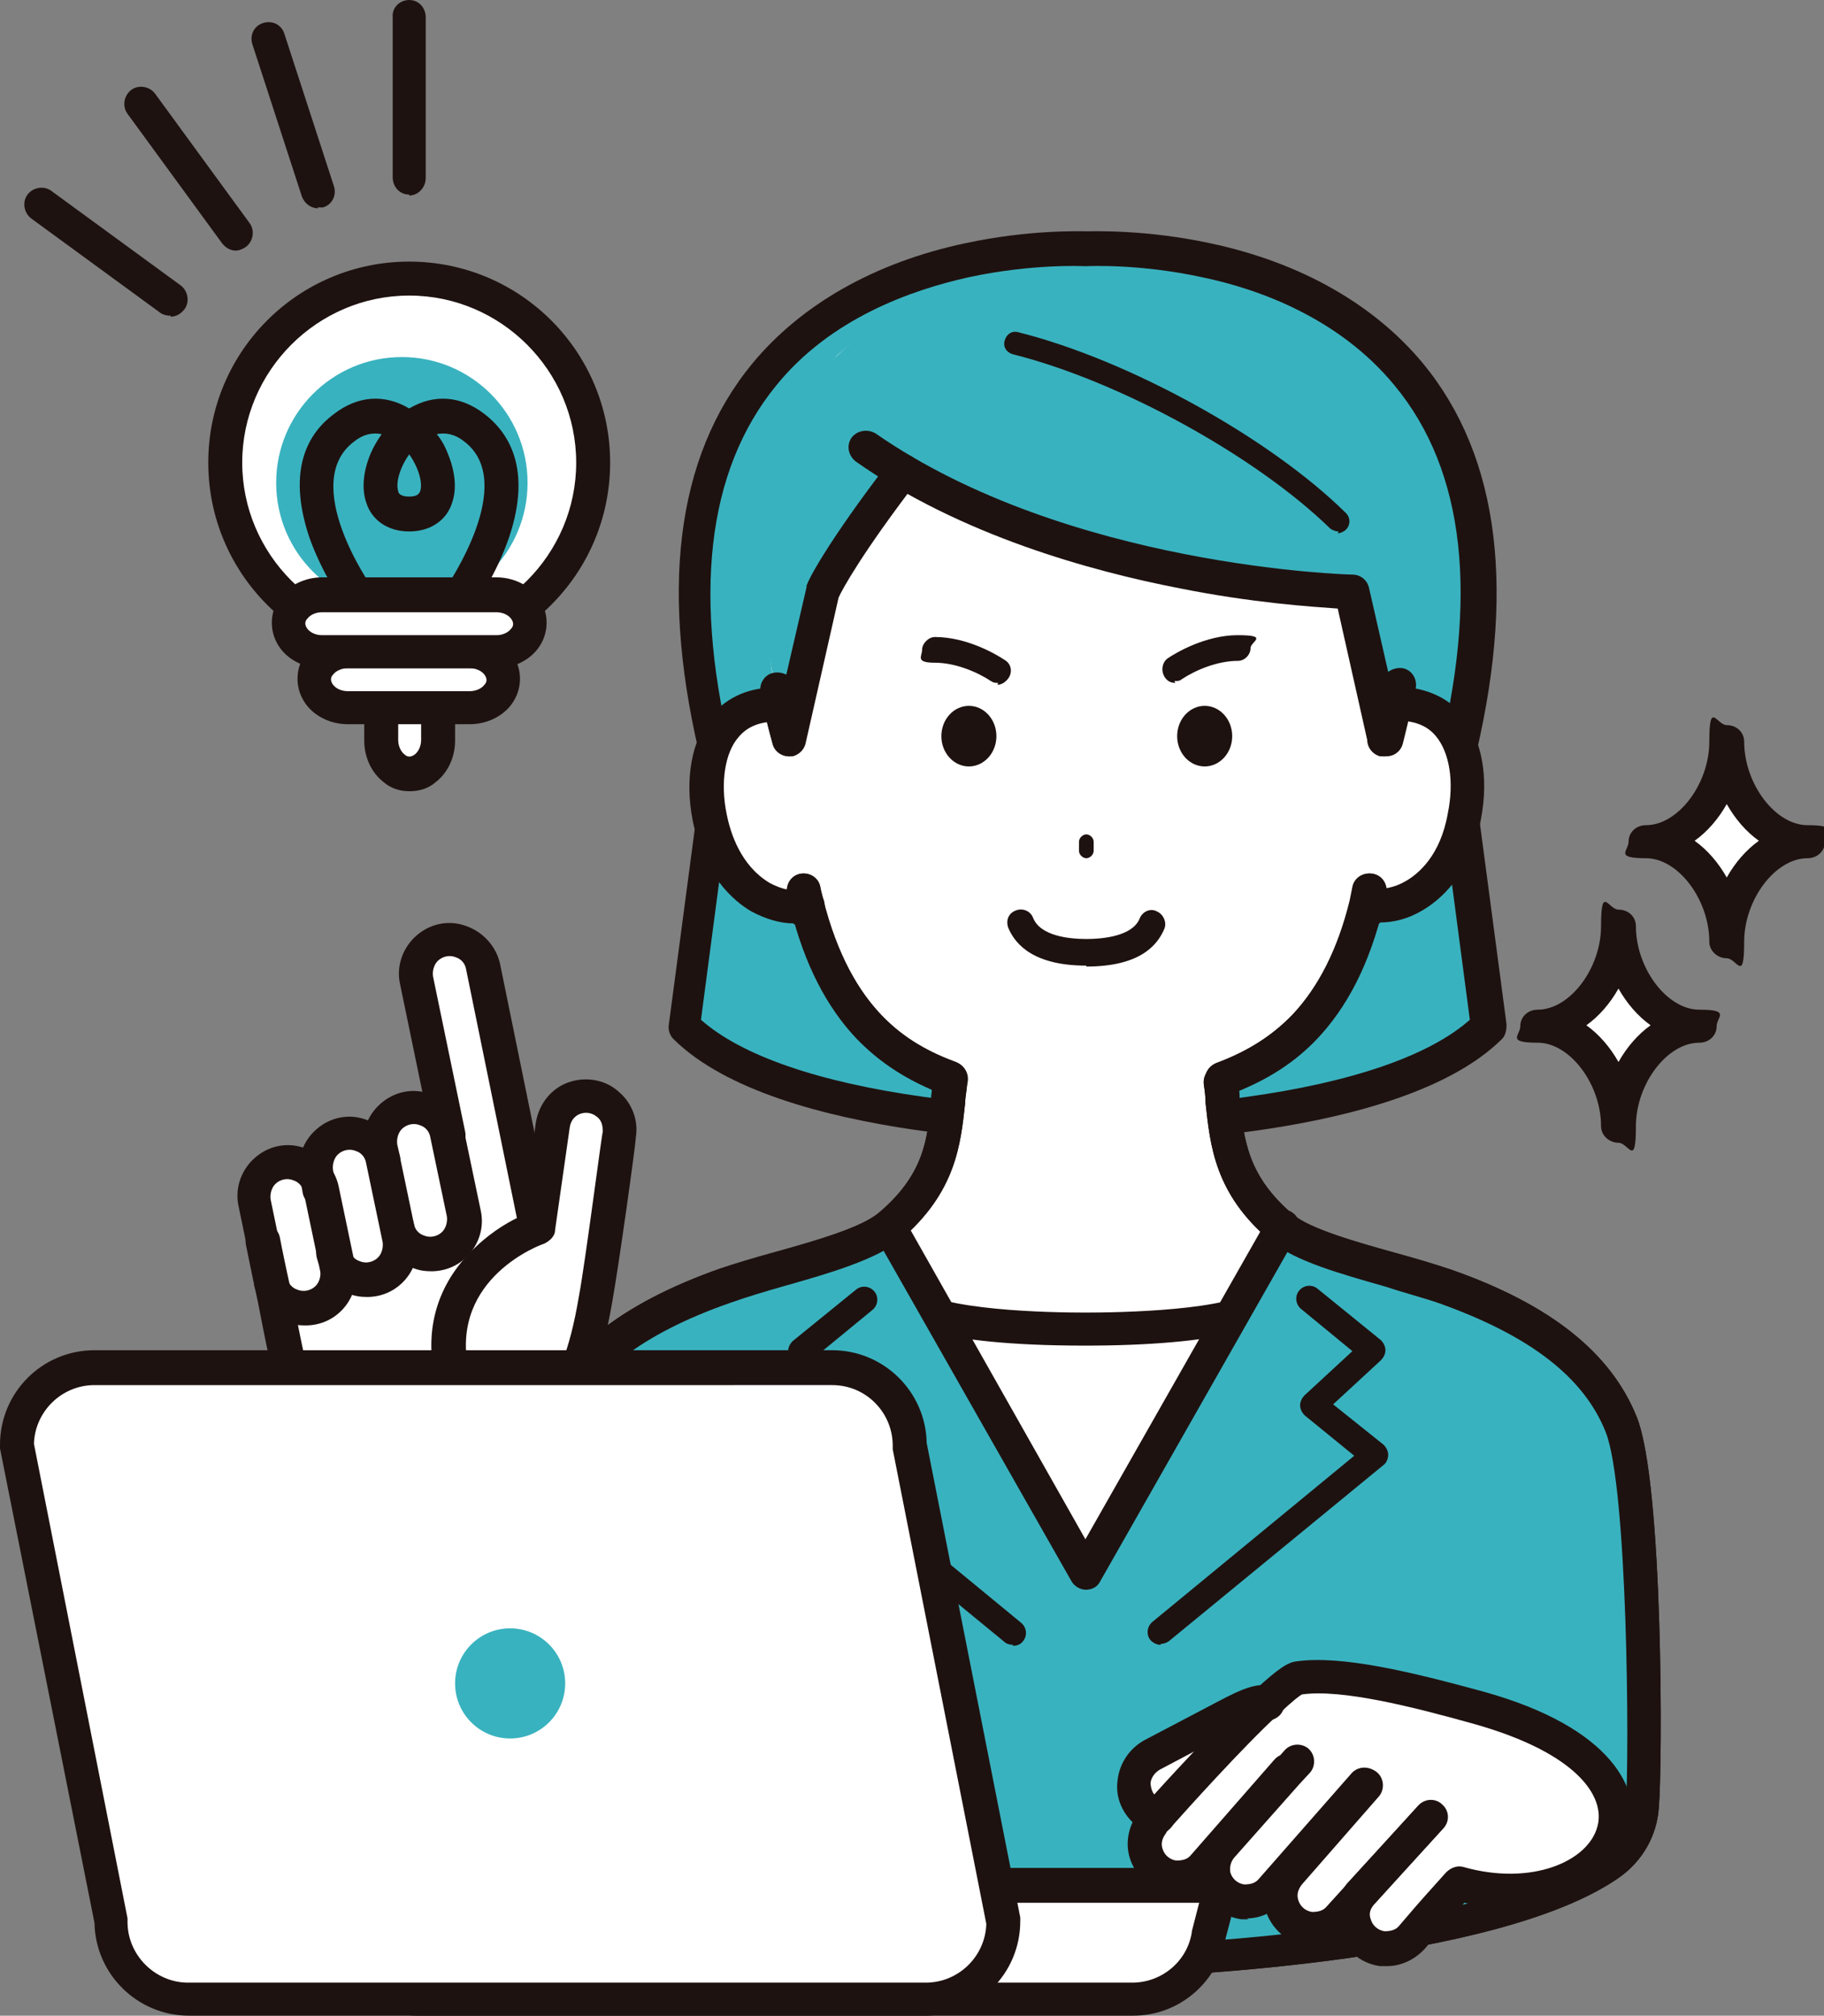 <?xml version="1.0" encoding="UTF-8"?>
<svg id="a" xmlns="http://www.w3.org/2000/svg" version="1.1" xmlns:xlink="http://www.w3.org/1999/xlink" viewBox="0 0 198.8 219.6">
  <rect x="0" y="0" width="198.8" height="219.6" fill="#808080" stroke="none"/>
  <defs>
    <style>
      .cls-1 {
        fill: #1e1210;
      }

      .cls-1, .cls-2, .cls-3, .cls-4, .cls-5 {
        stroke-width: 0px;
      }

      .cls-2 {
        fill: none;
      }

      .cls-3 {
        fill: #39b2bf;
      }

      .cls-6 {
        clip-path: url(#clippath);
      }

      .cls-4 {
        fill: #d3e9ff;
      }

      .cls-5 {
        fill: #fff;
      }
    </style>
    <clipPath id="clippath">
      <path class="cls-2" d="M151.9,76.7h.1c6.9-.1,8.7,6.4,7.5,12.3-1.5,7.8-7.3,10.6-10.7,9.5-3.1,12.3-9.5,16.7-15.7,19,.7,5.3.3,10.5,6.7,15.9,3.3,2.8,12.2,4.5,17.8,6.4,8.8,3.1,16.3,7.6,19.2,15,2.7,6.7,2.7,36.3,2.3,41.7-.2,2.5-1.5,4.9-3.6,6.3-11.9,8.3-44.9,10.6-57.2,10.6s-45.2-2.3-57.2-10.6c-2.1-1.5-3.4-3.8-3.6-6.3-.4-5.4-.4-35,2.3-41.7,3-7.4,10.4-12,19.2-15,5.6-1.9,14.5-3.7,17.8-6.4,6.4-5.4,6-10.6,6.7-15.9-6.2-2.3-12.5-6.7-15.7-19h0c-3.3,1.1-9.2-1.7-10.7-9.6-1.2-5.9.6-12.4,7.5-12.3h.1c-11.9-51.1,33.4-45.1,33.4-45.1,0,0,45.3-6.1,33.4,45Z"/>
    </clipPath>
  </defs>
  <g>
    <g>
      <path class="cls-3" d="M118.4,122.7s-32.8.2-43.8-10.8l3.8-28.3c-15.2-59.5,40.1-56.5,40.1-56.5,0,0,55.2-3,40.1,56.5l3.8,28.3c-11.1,11-43.8,10.8-43.8,10.8Z"/>
      <path class="cls-1" d="M118.7,124.5h-.2c-1.5,0-33.7,0-45.1-11.3-.4-.4-.6-1-.5-1.6l3.7-27.9c-4.8-19.1-3-33.9,5.4-44.1,5.3-6.4,13.3-11,23.2-13.1,7-1.5,12.5-1.3,13.3-1.3.8,0,6.4-.2,13.4,1.3,9.9,2.1,17.9,6.7,23.2,13.1,8.4,10.2,10.2,25,5.4,44.1l3.7,27.9c0,.6-.1,1.2-.5,1.6-11.1,11-41.7,11.3-44.9,11.3h0ZM118.4,120.8h0c.9,0,8.6,0,17.5-1.3,11.5-1.6,19.9-4.5,24.3-8.4l-3.6-27.3c0-.2,0-.5,0-.7,4.6-18,3.1-31.8-4.6-41.1-6-7.3-14.7-10.5-21-11.8-6.9-1.5-12.5-1.2-12.6-1.2h-.2c0,0-5.6-.3-12.6,1.2-6.3,1.4-15.1,4.5-21,11.8-7.6,9.3-9.2,23.1-4.6,41.1,0,.2,0,.5,0,.7l-3.6,27.3c4.4,3.9,12.8,6.8,24.3,8.4,9.3,1.3,17.5,1.3,17.5,1.3h0Z"/>
    </g>
    <g class="cls-6">
      <path class="cls-5" d="M151.9,76.7h.1c6.9-.1,8.7,6.4,7.5,12.3-1.5,7.8-7.3,10.6-10.7,9.6-3.1,12.3-9.5,16.7-15.7,19h0c.7,5.3.3,10.5,6.7,15.9,3.3,2.8,12.2,4.5,17.8,6.4,8.8,3.1,16.3,7.6,19.2,15,2.7,6.6,2.7,36.3,2.3,41.7-.2,2.5-1.5,4.9-3.6,6.3-11.9,8.3-44.9,10.6-57.2,10.6s-45.2-2.3-57.2-10.6c-2.1-1.4-3.4-3.8-3.6-6.3-.4-5.4-.4-35.1,2.3-41.7,3-7.4,10.4-12,19.2-15,5.6-1.9,14.5-3.6,17.8-6.4,6.4-5.4,6-10.6,6.7-15.9-6.2-2.3-12.5-6.7-15.7-19h0c-3.3,1.1-9.2-1.7-10.7-9.6-1.2-5.9.6-12.4,7.5-12.3h.1c-9.1-50.8,33.4-49.6,33.4-49.6,0,0,42.2-1.8,33.4,49.6h0Z"/>
    </g>
    <path class="cls-4" d="M97.6,50.9l-3.4-2.2c1.1.8,2.2,1.5,3.4,2.2Z"/>
    <path class="cls-3" d="M118.4,30.5s-47.6-5-32.5,50.1l3.6-16.1s1.9-4,8.8-13.1l-.8-.5c-1.1-.7-2.3-1.4-3.4-2.2l3.4,2.2c21.4,12.9,49.7,13.6,49.7,13.6l3.6,16.1c15.1-55-32.5-50.1-32.5-50.1h0Z"/>
    <path class="cls-1" d="M103.7,119.4c-.2,0-.4,0-.7-.1-4-1.5-7.1-3.5-9.7-6.2-3.2-3.4-5.6-8-7.1-14,0,0,0,0,0-.1-.2-.6-.3-1.1-.4-1.6-.2-1,.4-2,1.4-2.2s2,.4,2.2,1.4c0,.4.2.8.3,1.3,0,0,0,0,0,.1,3.1,12,9.1,15.7,14.5,17.7,1,.4,1.4,1.4,1.1,2.4-.3.8-1,1.2-1.7,1.2Z"/>
    <path class="cls-1" d="M86.5,100.6c-1.5,0-3.1-.5-4.6-1.3-1.9-1.1-5.2-3.9-6.4-9.9-.9-4.6-.1-8.8,2.1-11.5,1.7-2,4.2-3.1,7.3-3,1,0,1.8.9,1.8,1.9,0,1-.9,1.8-1.9,1.8-1.9,0-3.3.5-4.3,1.7-1.5,1.7-2,5-1.3,8.4.4,2,1.5,5.6,4.7,7.5,1.3.7,2.7,1,3.6.7,1-.3,2,.2,2.3,1.2.3,1-.2,2-1.2,2.3-.7.2-1.3.3-2.1.3h0Z"/>
    <path class="cls-1" d="M133.2,119.4c-.8,0-1.5-.5-1.7-1.2-.4-1,.1-2,1.1-2.4,3.5-1.3,6.1-3,8.3-5.3,2.8-3,4.9-7.1,6.2-12.4.1-.5.2-1,.3-1.5.2-1,1.2-1.6,2.2-1.4,1,.2,1.6,1.2,1.4,2.2-.1.5-.2,1-.4,1.6-1.5,6-3.8,10.6-7.1,14.1-2.6,2.7-5.7,4.7-9.7,6.2-.2,0-.4.1-.6.1h0Z"/>
    <path class="cls-1" d="M150.4,100.6c-.7,0-1.4,0-2-.3-.8-.2-1.3-.9-1.3-1.8s.8-1.8,1.9-1.8h0c.2,0,.4,0,.6,0,1,.3,2.4,0,3.6-.7,1.4-.8,3.8-2.8,4.6-7.4.7-3.4.2-6.6-1.3-8.4-1-1.2-2.4-1.7-4.4-1.7h0c-1,0-1.8-.8-1.9-1.8,0-1,.8-1.9,1.8-1.9,3,0,5.6,1,7.3,3,2.2,2.7,3,6.8,2.1,11.5-1.2,6.1-4.5,8.8-6.4,9.9-1.5.9-3.1,1.3-4.6,1.3h0Z"/>
    <path class="cls-1" d="M86,82.4c-.8,0-1.6-.5-1.8-1.4-.4-1.4-.7-2.7-1-3.9-.2-1,.4-2,1.4-2.2s2,.4,2.2,1.4c.3,1.2.6,2.5.9,3.8.3,1-.3,2-1.3,2.3-.2,0-.3,0-.5,0Z"/>
    <path class="cls-1" d="M150.9,82.4c-.2,0-.3,0-.5,0-1-.3-1.6-1.3-1.3-2.3.4-1.3.7-2.6.9-3.8.2-1,1.2-1.6,2.2-1.4,1,.2,1.6,1.2,1.4,2.2-.3,1.2-.6,2.6-1,3.9-.2.8-1,1.4-1.8,1.4h0Z"/>
    <path class="cls-1" d="M118.4,215.4c-6.2,0-17.6-.6-28.9-2.2-14-2-23.8-4.9-29.3-8.7-2.5-1.8-4.1-4.6-4.4-7.7-.3-4.6-.5-35.2,2.4-42.5,2.8-7,9.5-12.3,20.3-16.1,1.8-.6,3.8-1.2,6-1.8,4.3-1.2,9.2-2.6,11.2-4.2,5-4.2,5.4-8,5.8-12.5,0-.7.2-1.5.2-2.2.1-1,1.1-1.7,2.1-1.6,1,.1,1.7,1.1,1.6,2.1,0,.7-.2,1.4-.2,2.1-.5,4.6-1,9.8-7.1,15-2.6,2.1-7.6,3.6-12.6,5-2.1.6-4.1,1.2-5.8,1.8-9.8,3.4-15.7,8-18.1,14-2.4,6-2.6,35-2.2,40.9.2,2,1.2,3.8,2.8,4.9,4.9,3.4,14.5,6.2,27.7,8.1,11.2,1.6,22.3,2.2,28.4,2.2,13.5,0,44.9-2.5,56.1-10.2,1.6-1.1,2.6-2.9,2.8-4.9.4-5.9.2-34.9-2.2-40.9-2.4-6-8.3-10.5-18.1-14-1.7-.6-3.7-1.1-5.8-1.8-4.9-1.4-10-2.8-12.6-5-6.1-5.1-6.6-10.4-7.1-15,0-.7-.1-1.4-.2-2.1-.1-1,.6-1.9,1.6-2.1,1-.1,1.9.6,2.1,1.6.1.7.2,1.5.2,2.2.5,4.5.9,8.3,5.8,12.5,1.9,1.6,6.9,3,11.2,4.2,2.2.6,4.2,1.2,6,1.8,10.9,3.8,17.5,9.1,20.3,16.1,2.9,7.3,2.8,37.9,2.4,42.5-.2,3.1-1.8,5.9-4.4,7.7-5.5,3.8-15.3,6.7-29.3,8.7-11.4,1.6-22.7,2.2-28.9,2.2h0Z"/>
    <path class="cls-1" d="M118.4,93.5c-.4,0-.8-.4-.8-.8v-1c0-.4.4-.8.8-.8s.8.4.8.8v1c0,.4-.4.8-.8.8Z"/>
    <path class="cls-1" d="M118.4,105.2c-5.6,0-7.7-2.2-8.5-4.1h0c-.3-.8,0-1.6.8-1.9.7-.3,1.6,0,1.9.8h0c.8,2,4,2.3,5.8,2.3s5-.3,5.8-2.2h0c.3-.8,1.2-1.2,1.9-.8.7.3,1.1,1.2.8,1.9h0c-.8,1.9-2.8,4.1-8.5,4.1h0Z"/>
    <path class="cls-1" d="M118.4,146.6c-17.2,0-20.2-2.7-21.3-3.6h0c-.8-.7-.9-1.9-.2-2.6s1.8-.9,2.6-.2h0c2.8,2.6,15.1,2.8,18.8,2.8s16-.2,18.8-2.7h0c.8-.7,1.9-.6,2.6.1.7.8.6,1.9-.2,2.6h0c-.7.7-1.9,1.5-4.9,2.2-3.8.9-9.3,1.4-16.4,1.4h0Z"/>
    <ellipse class="cls-1" cx="105.6" cy="80.2" rx="3" ry="3.3"/>
    <path class="cls-1" d="M103.7,119.4c-.2,0-.4,0-.7-.1-4.2-1.6-7.4-3.7-10-6.6-3.3-3.7-5.7-8.7-7.2-15.3-.2-1,.4-2,1.4-2.2,1-.2,2,.4,2.2,1.4,2.9,13.1,9.2,17.1,14.9,19.2,1,.4,1.4,1.4,1.1,2.4-.3.8-1,1.2-1.7,1.2h0Z"/>
    <path class="cls-1" d="M133.2,119.4c-.8,0-1.5-.5-1.7-1.2-.4-1,.1-2,1.1-2.4,10.3-3.8,13.3-11.9,14.9-19.2.2-1,1.2-1.6,2.2-1.4s1.6,1.2,1.4,2.2c-1.4,6.5-3.7,11.5-7.1,15.3-2.6,2.9-5.8,5-10.1,6.6-.2,0-.4.1-.6.1h0Z"/>
    <path class="cls-3" d="M118.4,213.5c-13.7,0-52.3-2.9-59.3-13.9-.6-7.2-2.2-36.9.9-44.7,3-7.4,10.4-12,19.2-15,5.6-1.9,14.5-3.6,17.8-6.4l21.5,37.8,21.5-37.8c3.3,2.8,12.2,4.5,17.8,6.4,8.8,3.1,16.3,7.6,19.2,15,3.1,7.8,1.5,37.6.9,44.7-7,11-45.6,13.9-59.3,13.9h0Z"/>
    <path class="cls-1" d="M118.4,173.2c-.7,0-1.3-.4-1.6-.9l-21.5-37.8c-.5-.9-.2-2,.7-2.5s2-.2,2.5.7l19.8,35,19.9-35c.5-.9,1.6-1.2,2.5-.7.9.5,1.2,1.6.7,2.5l-21.5,37.8c-.3.6-.9.9-1.6.9h0Z"/>
    <path class="cls-1" d="M110.4,179.2c-.3,0-.7-.1-.9-.3l-23.4-19.2c-.3-.3-.5-.7-.5-1.1s.2-.8.5-1.1l5.5-4.4-5.2-4.8c-.3-.3-.5-.7-.5-1.1,0-.4.2-.8.5-1.1l6.9-5.6c.6-.5,1.5-.4,2,.2.5.6.4,1.5-.2,2l-5.6,4.6,5.2,4.8c.3.3.5.7.5,1.1,0,.4-.2.8-.5,1.1l-5.4,4.4,22,18.1c.6.5.7,1.4.2,2-.3.4-.7.5-1.1.5h0Z"/>
    <path class="cls-1" d="M126.5,179.2c-.4,0-.8-.2-1.1-.5-.5-.6-.4-1.5.2-2l22-18.1-5.4-4.4c-.3-.3-.5-.7-.5-1.1,0-.4.2-.8.5-1.1l5.2-4.8-5.6-4.6c-.6-.5-.7-1.4-.2-2s1.4-.7,2-.2l6.9,5.6c.3.3.5.7.5,1.1,0,.4-.2.8-.5,1.1l-5.2,4.8,5.5,4.4c.3.3.5.7.5,1.1,0,.4-.2.9-.5,1.1l-23.4,19.2c-.3.2-.6.3-.9.3h0Z"/>
    <path class="cls-1" d="M150.9,82.4h0c-.9,0-1.6-.6-1.8-1.4l-3.3-14.7c-2.8-.2-9.2-.6-17.2-2.2-9.8-1.9-23.9-5.8-35.3-13.8-.8-.6-1.1-1.7-.5-2.6.6-.8,1.7-1,2.6-.5,21,14.6,51.7,15.4,52,15.4.9,0,1.6.6,1.8,1.4l2.1,9.2c.4-.3,1-.5,1.6-.4,1,.2,1.6,1.2,1.4,2.2-.4,1.9-.9,4-1.4,6-.2.8-.9,1.4-1.8,1.4h0Z"/>
    <path class="cls-1" d="M86,82.4c-.8,0-1.6-.6-1.8-1.4-.5-1.9-1-3.7-1.3-5.5-.2-1,.4-2,1.4-2.2.5-.1,1,0,1.4.2l2.2-9.5c0-.1,0-.3.1-.4,0-.2,2-4.3,9-13.4.6-.8,1.8-1,2.6-.3.8.6,1,1.8.3,2.6-5.9,7.7-8.1,11.7-8.5,12.6l-3.6,15.9c-.2.8-.9,1.4-1.8,1.4h0Z"/>
    <path class="cls-1" d="M145.9,57.9c-.3,0-.6-.1-.9-.3-8.1-7.9-23-16.1-34.6-19-.7-.2-1.1-.8-.9-1.5.2-.7.8-1.1,1.5-.9,12,3,27.4,11.5,35.7,19.7.5.5.5,1.3,0,1.8-.2.2-.6.4-.9.4h0Z"/>
    <path class="cls-1" d="M118.4,215.4c-6.2,0-17.6-.6-28.9-2.2-14-2-23.8-4.9-29.3-8.7-2.5-1.8-4.1-4.6-4.4-7.7-.3-4.6-.5-35.2,2.4-42.5,2.8-7,9.5-12.3,20.3-16.1,1.8-.6,3.8-1.2,6-1.8,4.3-1.2,9.2-2.6,11.2-4.2,5-4.2,5.4-8,5.8-12.5,0-.7.2-1.5.2-2.2.1-1,1.1-1.7,2.1-1.6,1,.1,1.7,1.1,1.6,2.1,0,.7-.2,1.4-.2,2.1-.5,4.6-1,9.8-7.1,15-2.6,2.1-7.6,3.6-12.6,5-2.1.6-4.1,1.2-5.8,1.8-9.8,3.4-15.7,8-18.1,14-2.4,6-2.6,35-2.2,40.9.2,2,1.2,3.8,2.8,4.9,4.9,3.4,14.5,6.2,27.7,8.1,11.2,1.6,22.3,2.2,28.4,2.2,13.5,0,44.9-2.5,56.1-10.2,1.6-1.1,2.6-2.9,2.8-4.9.4-5.9.2-34.9-2.2-40.9-2.4-6-8.3-10.5-18.1-14-1.7-.6-3.7-1.1-5.8-1.8-4.9-1.4-10-2.8-12.6-5-6.1-5.1-6.6-10.4-7.1-15,0-.7-.1-1.4-.2-2.1-.1-1,.6-1.9,1.6-2.1,1-.1,1.9.6,2.1,1.6.1.7.2,1.5.2,2.2.5,4.5.9,8.3,5.8,12.5,1.9,1.6,6.9,3,11.2,4.2,2.2.6,4.2,1.2,6,1.8,10.9,3.8,17.5,9.1,20.3,16.1,2.9,7.3,2.8,37.9,2.4,42.5-.2,3.1-1.8,5.9-4.4,7.7-5.5,3.8-15.3,6.7-29.3,8.7-11.4,1.6-22.7,2.2-28.9,2.2h0Z"/>
    <ellipse class="cls-1" cx="131.3" cy="80.2" rx="3" ry="3.3"/>
    <path class="cls-1" d="M128.1,74.4c-.5,0-.9-.2-1.2-.7-.4-.7-.2-1.6.4-2,.9-.6,4.1-2.5,7.6-2.5s1.4.7,1.4,1.4-.6,1.4-1.4,1.4c-2.2,0-4.6,1-6.1,2-.2.2-.5.2-.8.2h0Z"/>
    <path class="cls-1" d="M108.8,74.4c-.3,0-.5,0-.8-.2-1.5-1-3.9-2-6.1-2s-1.4-.7-1.4-1.4.7-1.4,1.4-1.4c3.5,0,6.7,1.9,7.6,2.5.7.4.9,1.3.4,2-.3.4-.7.7-1.2.7Z"/>
  </g>
  <g>
    <path class="cls-5" d="M29.5,139.6l-1.8-8.6c-.2-1.2.1-2.5,1-3.3,1-1,2.6-1.4,4-.8,1.2.5,2,1.5,2.2,2.7l-.3-1.7c-.2-1.2.1-2.5,1-3.3,1-1,2.6-1.4,4-.8,1.2.5,2,1.5,2.2,2.7l-.3-1.3c-.2-1.2.1-2.5,1-3.3,1-1,2.6-1.4,4-.8,1.2.5,2,1.5,2.2,2.7l-3.5-16.9c-.2-1.2.1-2.5,1-3.3,1-1,2.6-1.4,4-.8,1.2.5,2,1.5,2.2,2.7l5.7,27.9h.4c0,0,1.5-10.6,1.5-10.6.2-1.2,1-2.3,2.1-2.8,1.3-.6,2.9-.4,4,.6.9.8,1.4,2.1,1.2,3.3,0,0-1.9,14.2-2.6,18-2.7,14.9-7.4,14.7-15.7,16.4-8.9,1.8-15.7.7-17.9-10.1-.6-3-1.2-5.9-1.7-8.2h0Z"/>
    <g>
      <path class="cls-1" d="M58.3,135c-.9,0-1.6-.6-1.8-1.5l-5.7-27.9c-.1-.6-.5-1.1-1.1-1.3-.7-.3-1.5-.1-2,.4-.4.4-.6,1.1-.5,1.7l3.5,16.9c.2,1-.4,2-1.4,2.2s-2-.4-2.2-1.4l-3.5-16.9c-.4-1.8.2-3.7,1.5-5,1.6-1.6,3.9-2.1,6-1.2,1.7.7,3,2.2,3.4,4l5.7,27.9c.2,1-.4,2-1.4,2.2-.1,0-.2,0-.4,0h0Z"/>
      <path class="cls-1" d="M47,138.5c-.7,0-1.4-.1-2.1-.4-1.7-.7-3-2.2-3.4-4-.2-1,.4-2,1.4-2.2,1-.2,2,.4,2.2,1.4.1.6.5,1.1,1.1,1.3.7.3,1.5.1,2-.4.4-.4.6-1.1.5-1.7l-1.8-8.6c-.1-.6-.5-1.1-1.1-1.3-.7-.3-1.5-.1-2,.4-.4.4-.6,1.1-.5,1.7l.3,1.3c.2,1-.4,2-1.4,2.2-1,.2-2-.4-2.2-1.4l-.3-1.3c-.4-1.8.2-3.7,1.5-5,1.6-1.6,3.9-2.1,6-1.2,1.7.7,3,2.2,3.4,4l1.8,8.6c.4,1.8-.2,3.7-1.5,5-1.1,1.1-2.5,1.6-3.9,1.6h0Z"/>
      <path class="cls-1" d="M40,141.3c-.7,0-1.4-.1-2.1-.4-1.7-.7-3-2.2-3.4-4-.2-1,.4-2,1.4-2.2s2,.4,2.2,1.4c.1.6.5,1.1,1.1,1.3.7.3,1.5.1,2-.4.4-.4.6-1.1.5-1.7l-1.8-8.6c-.1-.6-.5-1.1-1.1-1.3-.7-.3-1.5-.1-2,.4-.4.4-.6,1.1-.5,1.7l.3,1.7c.2,1-.4,2-1.4,2.2s-2-.4-2.2-1.4l-.3-1.7c-.4-1.8.2-3.7,1.5-5,1.6-1.6,3.9-2.1,6-1.2,1.7.7,3,2.2,3.4,4l1.8,8.6c.4,1.8-.2,3.7-1.5,5-1.1,1.1-2.5,1.6-3.9,1.6h0Z"/>
      <path class="cls-1" d="M33.2,144.4c-.7,0-1.4-.1-2.1-.4-1.7-.7-3-2.2-3.4-4,0,0,0-.1,0-.2,0,0,0-.1,0-.2l-1.7-8.2c-.4-1.8.2-3.7,1.5-5,1.6-1.6,3.9-2.1,6-1.2,1.7.7,3,2.2,3.4,4l1.8,8.6c.4,1.8-.2,3.7-1.5,5-1.1,1.1-2.5,1.6-3.9,1.6h0ZM31.3,139c0,0,0,.1,0,.2.1.6.5,1.1,1.1,1.3.7.3,1.5.1,2-.4.4-.4.6-1.1.5-1.6l-1.8-8.6c-.1-.6-.5-1.1-1.1-1.3-.7-.3-1.5-.1-2,.4-.4.4-.6,1.1-.5,1.7l1.7,8.2c0,0,0,.1,0,.2h0Z"/>
      <path class="cls-1" d="M43.1,160.5c-2.4,0-4.4-.4-6.2-1.2-3.9-1.8-6.3-5.4-7.5-11.1-.5-2.2-.9-4.4-1.3-6.4l-.5-2.3c-.5-2.4-.8-3.9-.8-3.9-.2-1,.5-2,1.5-2.2s2,.4,2.2,1.4c0,0,.3,1.6.8,3.9l.5,2.3c.4,1.9.8,4.1,1.3,6.4,1.4,6.6,4.4,8,5.4,8.5,2.4,1.1,5.7,1.1,10.3.2.6-.1,1.2-.2,1.8-.4,3.5-.7,6-1.2,7.9-2.9,2.1-1.9,3.6-5.6,4.6-11.6.7-3.7,2.5-17.8,2.6-17.9h0c0-.6-.1-1.2-.6-1.6-.6-.5-1.3-.6-2-.3-.6.3-.9.8-1,1.4l-1.6,11.2c0,.7-.6,1.2-1.2,1.5-.4.1-10.1,3.7-8.3,13.4.2,1-.5,2-1.5,2.2-1,.2-2-.5-2.2-1.5-1-5.3.6-10.1,4.6-13.8,1.9-1.8,3.9-2.9,5.1-3.4l1.4-10.1c.3-1.8,1.4-3.4,3.1-4.2,2-.9,4.4-.6,6,.9,1.4,1.2,2.1,3.1,1.8,4.9,0,.7-1.9,14.3-2.6,18.1-1.2,6.9-3,11.2-5.8,13.7-2.7,2.5-5.9,3.1-9.7,3.8-.6.1-1.1.2-1.7.4-2.4.5-4.5.7-6.4.7h0Z"/>
    </g>
  </g>
  <g>
    <g>
      <path class="cls-5" d="M37.1,210.8l-1.4-5.4h97.3l-1.4,5.4c-.7,4.1-4.2,7-8.3,7H45.5c-4.1,0-7.6-3-8.3-7Z"/>
      <path class="cls-1" d="M123.4,219.6H45.5c-5,0-9.2-3.6-10.1-8.5l-1.3-5.3c-.1-.6,0-1.1.3-1.6s.9-.7,1.5-.7h97.3c.6,0,1.1.3,1.5.7.4.4.5,1,.3,1.6l-1.4,5.3c-.9,4.9-5.1,8.5-10.1,8.5h0ZM38.2,207.3l.8,3.1s0,0,0,.1c.5,3.2,3.3,5.5,6.5,5.5h77.9c3.2,0,6-2.3,6.5-5.5,0,0,0-.1,0-.1l.8-3.1H38.2Z"/>
    </g>
    <g>
      <path class="cls-5" d="M12.1,209.4L1.9,157.4c0-4.7,3.8-8.4,8.4-8.4h80.4c4.7,0,8.4,3.8,8.4,8.4l10.3,51.9c0,4.7-3.8,8.4-8.4,8.4H20.6c-4.7,0-8.4-3.8-8.4-8.4h0Z"/>
      <path class="cls-1" d="M101,219.6H20.6c-5.6,0-10.2-4.5-10.3-10.1L0,157.8c0-.1,0-.2,0-.4,0-5.7,4.6-10.3,10.3-10.3h80.4c5.6,0,10.2,4.5,10.3,10.1l10.2,51.7c0,.1,0,.2,0,.4,0,5.7-4.6,10.3-10.3,10.3h0ZM3.7,157.3l10.2,51.7c0,.1,0,.2,0,.4,0,3.6,3,6.6,6.6,6.6h80.4c3.6,0,6.5-2.9,6.6-6.4l-10.2-51.7c0-.1,0-.2,0-.4,0-3.6-2.9-6.6-6.6-6.6H10.3c-3.6,0-6.5,2.9-6.6,6.4Z"/>
    </g>
    <circle class="cls-3" cx="55.6" cy="183.4" r="6"/>
  </g>
  <g>
    <path class="cls-5" d="M161.2,186.2c-7.2-2-15-3.9-19.6-3.2-.6,0-1.8,1.1-3.4,2.6-.6-.8-3.8,1-4.8,1.5l-7.8,4.1c-1.1.6-1.8,1.7-1.9,2.9-.2,1.5.6,2.9,1.9,3.6.2.1.5.2.8.3-.3.4-.5.6-.5.6-.8.9-1.1,2.2-.8,3.4.4,1.4,1.6,2.5,3,2.7,1.2.2,2.4-.3,3.3-1.2l2-2.3c-.8.9-1,2.1-.7,3.3.4,1.4,1.6,2.5,3,2.7,1.2.2,2.4-.3,3.3-1.2l1.5-1.7h0c-.7.9-.9,2.1-.6,3.2.4,1.4,1.6,2.5,3,2.7,1.2.2,2.4-.3,3.3-1.2l1.9-2.1c-.5.9-.7,1.9-.4,2.9.4,1.4,1.6,2.5,3.1,2.7,1.2.2,2.4-.3,3.3-1.2l1.8-2.1s1.4-1.6,3.3-3.7c16.6,4.6,27.4-12.1,2.1-19.1h0Z"/>
    <g>
      <path class="cls-1" d="M136.1,209.1c-.3,0-.5,0-.8,0-2.2-.3-4-1.9-4.6-4-.5-1.7,0-3.6,1.1-5h0c0,0,0-.1,0-.1l8.2-9.3c.7-.8,1.9-.8,2.6-.2.8.7.8,1.9.2,2.6l-1.2,1.3-7.1,8c-.4.5-.5,1.1-.4,1.6.2.7.8,1.2,1.5,1.3.6,0,1.2-.1,1.6-.6l10.1-11.5c.7-.8,1.9-.8,2.6-.2.8.7.8,1.9.2,2.6l-10.1,11.5c-1.1,1.2-2.6,1.9-4.1,1.9h0Z"/>
      <path class="cls-1" d="M151.2,214.2c-.3,0-.5,0-.8,0-2.2-.3-4-1.9-4.6-4-.4-1.5-.2-3.1.6-4.4.2-.3.3-.5.6-.8,0,0,0,0,0,0l7.6-8.3c.7-.8,1.9-.8,2.6-.1.8.7.8,1.9.1,2.6l-7.6,8.3c0,0-.1.1-.1.2,0,0,0,0,0,0-.3.4-.4.9-.2,1.4.2.7.8,1.2,1.5,1.3.6,0,1.2-.1,1.6-.6l1.8-2.1s1.4-1.6,3.3-3.7c.5-.5,1.2-.8,1.9-.6,7.4,2.1,13.6-.6,14.6-4.4.9-3.2-2.1-8-13.5-11.2-6.8-1.9-14.4-3.8-18.7-3.2-.2.1-.9.6-2.6,2.2-4,3.7-10,10.4-11.7,12.3-.3.3-.5.5-.5.6-.4.5-.6,1.1-.4,1.7.2.7.8,1.2,1.5,1.3.6,0,1.2-.1,1.6-.6l9.1-10.4c.7-.8,1.9-.8,2.6-.2.8.7.8,1.9.2,2.6l-9.1,10.4c-1.2,1.4-3.1,2.1-4.9,1.8-2.2-.3-4-1.9-4.6-4-.5-1.8,0-3.7,1.2-5.1,0,0,0,0,0,0,0,0,.2-.2.5-.6,1.8-2,7.9-8.7,12-12.5,2.6-2.4,3.6-3,4.5-3.1,5-.7,12.7,1.2,20.4,3.3,14,3.9,17.4,10.7,16,15.8-.8,2.9-3.3,5.4-6.9,6.7-3.3,1.2-7.2,1.4-11.2.5-1.5,1.7-2.5,2.9-2.5,2.9l-1.8,2.1c-1.1,1.2-2.6,1.9-4.1,1.9h0ZM141.8,184.8h0Z"/>
      <path class="cls-1" d="M143.3,212c-.2,0-.5,0-.8,0-2.2-.3-4-1.9-4.6-4-.5-1.8,0-3.7,1.2-5.1l8.4-9.6c.7-.8,1.9-.8,2.6-.2.8.7.8,1.9.2,2.6l-8.4,9.6c-.4.5-.6,1.1-.4,1.7.2.7.8,1.2,1.5,1.3.6,0,1.2-.1,1.6-.6,0,0,0,0,0,0l9.9-10.9c.7-.8,1.9-.8,2.6-.1s.8,1.9.1,2.6l-9.9,10.9c-1.1,1.2-2.6,1.9-4.1,1.9h0Z"/>
      <path class="cls-1" d="M126.3,199.9c-.2,0-.3,0-.5,0h0c-.4-.1-.8-.3-1.2-.5-1.9-1.1-3.1-3.2-2.8-5.4.2-1.9,1.3-3.5,2.9-4.4l8-4.2c2.3-1.2,5.4-2.9,6.9-.9.6.8.5,2-.4,2.6-.6.4-1.3.5-1.9.2-.4.1-1.2.4-2.9,1.3h-.2c0,.1-7.8,4.2-7.8,4.2-.5.3-.9.8-1,1.4,0,.7.3,1.4.9,1.8.1,0,.2.1.4.1,1,.3,1.6,1.3,1.3,2.3-.2.8-1,1.4-1.8,1.4h0ZM136.6,186.7h0Z"/>
    </g>
  </g>
  <g>
    <path class="cls-5" d="M176.4,122.6c0-5.7-4.2-10.9-8.7-10.9,4.5,0,8.7-5.3,8.7-10.9,0,5.7,4.2,10.9,8.7,10.9-4.5,0-8.7,5.3-8.7,10.9Z"/>
    <path class="cls-1" d="M176.4,124.5c-1,0-1.9-.8-1.9-1.8,0-4.6-3.4-9.1-6.9-9.1s-1.9-.8-1.9-1.8.8-1.8,1.9-1.8c3.5,0,6.9-4.5,6.9-9.1s.8-1.8,1.9-1.8,1.9.8,1.9,1.8c0,4.6,3.4,9.1,6.9,9.1s1.9.8,1.9,1.8-.8,1.8-1.9,1.8c-3.5,0-6.9,4.5-6.9,9.1s-.8,1.8-1.9,1.8ZM172.9,111.7c1.4,1,2.6,2.4,3.5,4,.9-1.6,2.1-3,3.5-4-1.4-1-2.6-2.4-3.5-4-.9,1.6-2.1,3-3.5,4Z"/>
  </g>
  <g>
    <path class="cls-5" d="M188.2,102.6c0-5.7-4.2-10.9-8.7-10.9,4.5,0,8.7-5.3,8.7-10.9,0,5.7,4.2,10.9,8.7,10.9-4.5,0-8.7,5.3-8.7,10.9Z"/>
    <path class="cls-1" d="M188.2,104.4c-1,0-1.9-.8-1.9-1.8,0-4.6-3.4-9.1-6.9-9.1s-1.9-.8-1.9-1.8.8-1.8,1.9-1.8c3.5,0,6.9-4.5,6.9-9.1s.8-1.8,1.9-1.8,1.9.8,1.9,1.8c0,4.6,3.4,9.1,6.9,9.1s1.9.8,1.9,1.8-.8,1.8-1.9,1.8c-3.5,0-6.9,4.5-6.9,9.1s-.8,1.8-1.9,1.8ZM184.7,91.6c1.4,1,2.6,2.4,3.5,4,.9-1.6,2.1-3,3.5-4-1.4-1-2.6-2.4-3.5-4-.9,1.6-2.1,3-3.5,4Z"/>
  </g>
  <g>
    <g>
      <path class="cls-1" d="M44.6,21.2c-1,0-1.8-.8-1.8-1.9V1.9C42.7.8,43.6,0,44.6,0s1.8.8,1.8,1.9v17.5c0,1-.8,1.9-1.8,1.9Z"/>
      <path class="cls-1" d="M34.7,22.7c-.8,0-1.5-.5-1.8-1.3l-5.4-16.6c-.3-1,.2-2,1.2-2.3,1-.3,2,.2,2.3,1.2l5.4,16.6c.3,1-.2,2-1.2,2.3-.2,0-.4,0-.6,0h0Z"/>
      <path class="cls-1" d="M25.7,27.3c-.6,0-1.1-.3-1.5-.8l-10.3-14.1c-.6-.8-.4-2,.4-2.6s2-.4,2.6.4l10.3,14.1c.6.8.4,2-.4,2.6-.3.2-.7.4-1.1.4Z"/>
      <path class="cls-1" d="M18.6,34.4c-.4,0-.8-.1-1.1-.3L3.4,23.8c-.8-.6-1-1.8-.4-2.6s1.8-1,2.6-.4l14.1,10.3c.8.6,1,1.8.4,2.6-.4.5-.9.8-1.5.8Z"/>
    </g>
    <g>
      <g>
        <path class="cls-5" d="M41.5,67.3c0-1.2.5-2.4,1.4-3.1,1-.8,2.4-.8,3.4,0,.9.7,1.4,1.8,1.4,3.1v13.3c0,1.2-.5,2.4-1.4,3.1-1,.8-2.4.8-3.4,0-.9-.7-1.4-1.8-1.4-3.1v-13.3Z"/>
        <path class="cls-1" d="M44.6,86.2c-1,0-2-.3-2.8-1-1.3-1-2.1-2.7-2.1-4.5v-13.3c0-1.8.8-3.5,2.1-4.5,1.7-1.3,4-1.3,5.7,0,1.3,1,2.1,2.7,2.1,4.5v13.3c0,1.8-.8,3.5-2.1,4.5-.8.7-1.8,1-2.8,1ZM44.6,65.5c-.2,0-.4,0-.5.2-.4.3-.7.9-.7,1.6v13.3c0,.7.3,1.3.7,1.6.3.3.7.3,1.1,0,.4-.3.7-.9.7-1.6v-13.3c0-.7-.3-1.3-.7-1.6-.2-.1-.4-.2-.5-.2Z"/>
      </g>
      <g>
        <circle class="cls-5" cx="44.6" cy="50.4" r="20"/>
        <path class="cls-1" d="M44.6,72.3c-12.1,0-21.9-9.8-21.9-21.9s9.8-21.9,21.9-21.9,21.9,9.8,21.9,21.9-9.8,21.9-21.9,21.9ZM44.6,32.2c-10,0-18.2,8.2-18.2,18.2s8.2,18.2,18.2,18.2,18.2-8.2,18.2-18.2-8.2-18.2-18.2-18.2Z"/>
      </g>
      <circle class="cls-3" cx="43.8" cy="52.6" r="13.7"/>
      <g>
        <g>
          <path class="cls-5" d="M37.9,77.1c-1.2,0-2.4-.5-3.1-1.4-.8-1-.8-2.4,0-3.4.7-.9,1.8-1.4,3.1-1.4h13.3c1.2,0,2.4.5,3.1,1.4.8,1,.8,2.4,0,3.4-.7.9-1.8,1.4-3.1,1.4h-13.3Z"/>
          <path class="cls-1" d="M51.2,78.9h-13.3c-1.8,0-3.5-.8-4.5-2.1-1.3-1.7-1.3-4,0-5.7,1-1.3,2.7-2.1,4.5-2.1h13.3c1.8,0,3.5.8,4.5,2.1,1.3,1.7,1.3,4,0,5.7-1,1.3-2.7,2.1-4.5,2.1ZM37.9,72.8c-.7,0-1.3.3-1.6.7-.3.3-.3.7,0,1.1.3.4.9.7,1.6.7h13.3c.7,0,1.3-.3,1.6-.7.3-.3.3-.7,0-1.1-.3-.4-.9-.7-1.6-.7h-13.3Z"/>
        </g>
        <g>
          <path class="cls-5" d="M35,70.9c-1.2,0-2.4-.5-3.1-1.4-.8-1-.8-2.4,0-3.4.7-.9,1.8-1.4,3.1-1.4h19c1.2,0,2.4.5,3.1,1.4.8,1,.8,2.4,0,3.4-.7.9-1.8,1.4-3.1,1.4h-19Z"/>
          <path class="cls-1" d="M54.1,72.8h-19c-1.8,0-3.5-.8-4.5-2.1-1.3-1.7-1.3-4,0-5.7,1-1.3,2.7-2.1,4.5-2.1h19c1.8,0,3.5.8,4.5,2.1,1.3,1.7,1.3,4,0,5.7-1,1.3-2.7,2.1-4.5,2.1ZM35.1,66.7c-.7,0-1.3.3-1.6.7-.3.3-.3.7,0,1.1.3.4.9.7,1.6.7h19c.7,0,1.3-.3,1.6-.7.3-.3.3-.7,0-1.1-.3-.4-.9-.7-1.6-.7h-19Z"/>
        </g>
      </g>
      <path class="cls-1" d="M51.7,66l-3-2.1c0-.1,7.8-11.3,1.9-15.8-1-.8-2-1-3-.8.5.6.9,1.3,1.2,2.1.8,1.9,1,3.8.5,5.3-.6,2-2.4,3.2-4.7,3.2s-4.1-1.2-4.7-3.2c-.5-1.5-.3-3.4.5-5.3.3-.7.7-1.4,1.2-2.1-1-.2-2,0-3,.8-6,4.5,1.8,15.7,1.9,15.8l-3,2.1c0-.1-2.4-3.5-3.8-7.5-2.5-7.5,0-11.4,2.7-13.4,2.6-2,5.5-2.2,8.2-.6,2.7-1.6,5.6-1.4,8.2.6,2.6,2,5.2,5.9,2.7,13.4-1.4,4.1-3.7,7.4-3.8,7.5h0ZM44.6,49.5c-1,1.4-1.5,3.1-1.2,4,0,.2.2.6,1.2.6s1.1-.4,1.2-.6c.3-.9-.2-2.6-1.2-4Z"/>
    </g>
  </g>
</svg>